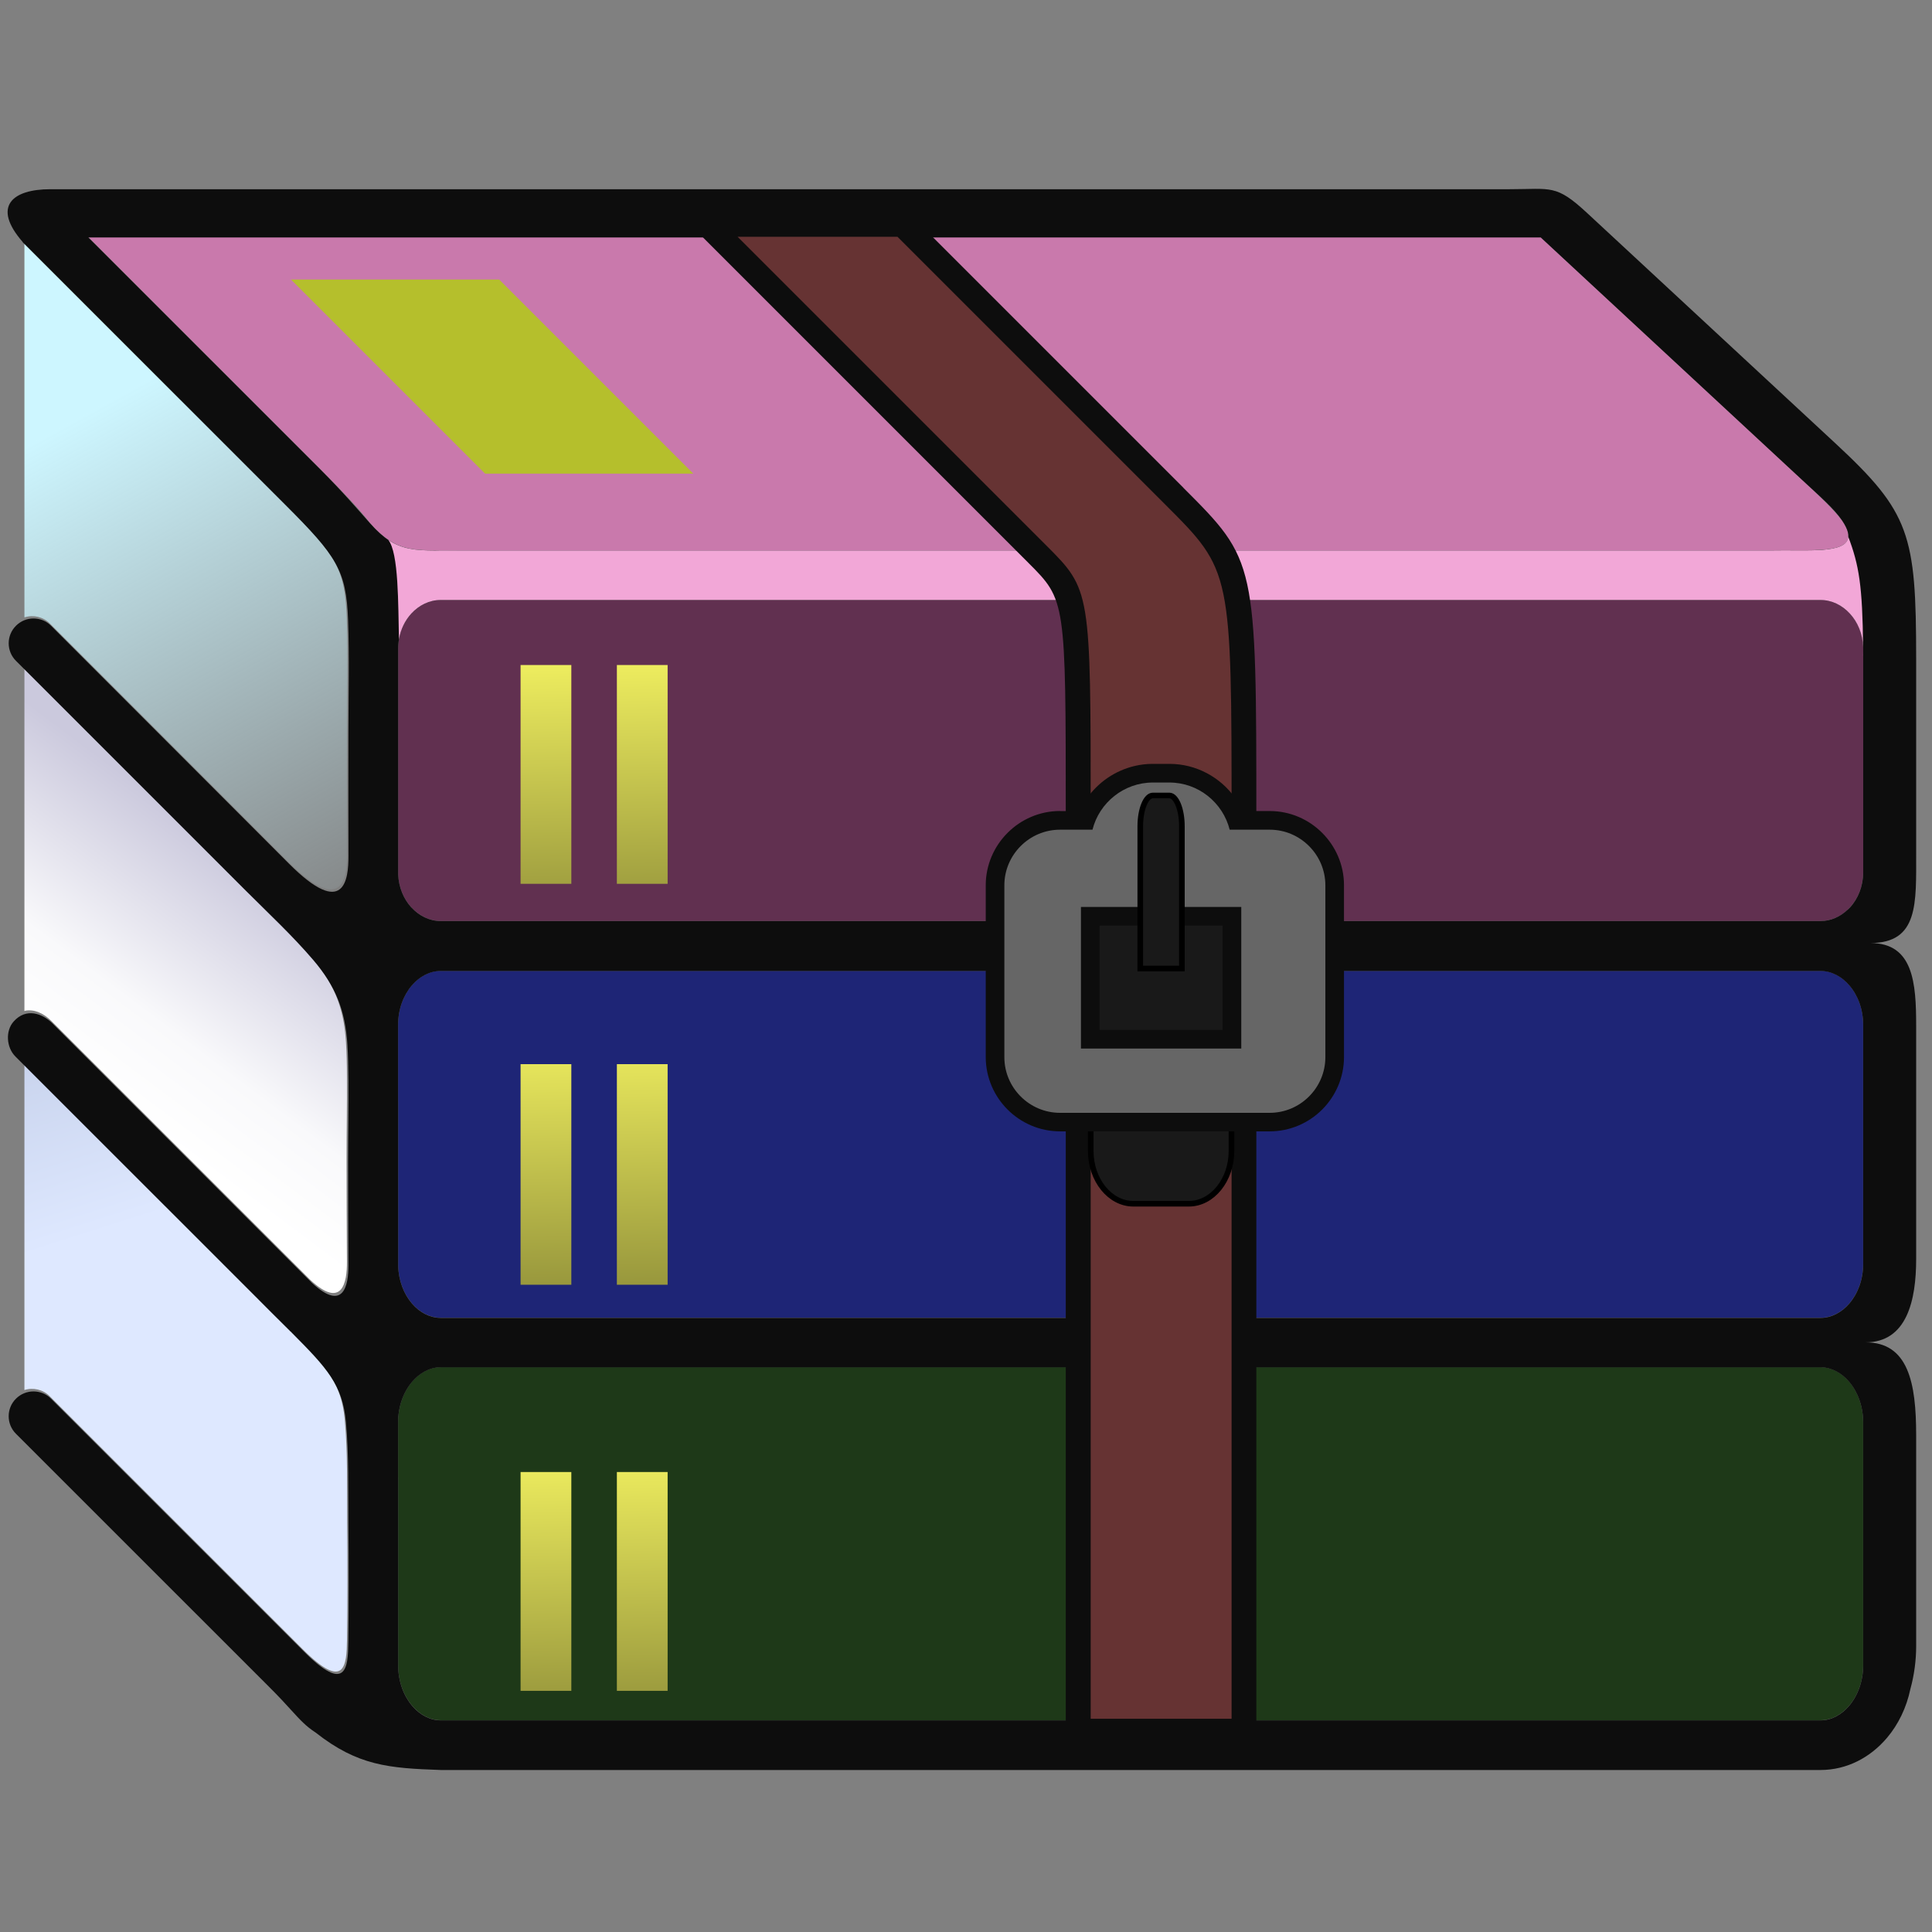 <?xml version="1.0" encoding="UTF-8" standalone="no"?>
<svg
   height="256"
   width="256"
   version="1.1"
   id="svg52"
   sodipodi:docname="application-vnd.rar.svg"
   viewBox="0 0 256 256"
   inkscape:version="1.3.2 (091e20ef0f, 2023-11-25)"
   xmlns:inkscape="http://www.inkscape.org/namespaces/inkscape"
   xmlns:sodipodi="http://sodipodi.sourceforge.net/DTD/sodipodi-0.dtd"
   xmlns:xlink="http://www.w3.org/1999/xlink"
   xmlns="http://www.w3.org/2000/svg"
   xmlns:svg="http://www.w3.org/2000/svg"
   xmlns:rdf="http://www.w3.org/1999/02/22-rdf-syntax-ns#"
   xmlns:cc="http://creativecommons.org/ns#">
  <rect x="0" y="0" width="256" height="256" fill="#808080" stroke="none"/>
  <sodipodi:namedview
     id="namedview52"
     pagecolor="#ffffff"
     bordercolor="#000000"
     borderopacity="0.25"
     inkscape:showpageshadow="2"
     inkscape:pageopacity="0.0"
     inkscape:pagecheckerboard="0"
     inkscape:deskcolor="#d1d1d1"
     inkscape:zoom="3.0572723"
     inkscape:cx="165.67055"
     inkscape:cy="144.24623"
     inkscape:current-layer="svg52" />
  <defs
     id="defs35">
    <linearGradient
       id="linearGradient61"
       inkscape:collect="always">
      <stop
         style="stop-color:#a2aecc;stop-opacity:1;"
         offset="0"
         id="stop61" />
      <stop
         style="stop-color:#dee8ff;stop-opacity:1;"
         offset="1"
         id="stop62" />
    </linearGradient>
    <linearGradient
       id="linearGradient59"
       inkscape:collect="always">
      <stop
         style="stop-color:#cdf6ff;stop-opacity:1;"
         offset="0"
         id="stop59" />
      <stop
         style="stop-color:#cdf6ff;stop-opacity:0;"
         offset="1"
         id="stop60" />
    </linearGradient>
    <linearGradient
       id="a"
       y2="137.727"
       gradientUnits="userSpaceOnUse"
       y1="136.645"
       x2="78.288"
       x1="79.101">
      <stop
         stop-color="#CBC9DD"
         offset="0"
         id="stop1" />
      <stop
         stop-color="#F9F9FB"
         offset=".659"
         id="stop2" />
      <stop
         stop-color="#fff"
         offset="1"
         id="stop3" />
    </linearGradient>
    <linearGradient
       id="b"
       y2="137.615"
       gradientUnits="userSpaceOnUse"
       y1="136.317"
       x2="83.619"
       x1="83.619">
      <stop
         stop-color="#666"
         offset="0"
         id="stop4" />
      <stop
         stop-color="#B5B1B4"
         offset=".122"
         id="stop5" />
      <stop
         stop-color="#E5E5E5"
         offset=".188"
         id="stop6" />
      <stop
         stop-color="#fff"
         offset=".302"
         id="stop7" />
      <stop
         stop-color="#C8CECB"
         offset=".4"
         id="stop8" />
      <stop
         stop-color="#9F9A9E"
         offset=".62"
         id="stop9" />
      <stop
         stop-color="#666467"
         offset=".89"
         id="stop10" />
      <stop
         stop-color="#666"
         offset="1"
         id="stop11" />
    </linearGradient>
    <linearGradient
       id="d"
       y2="135.215"
       gradientUnits="userSpaceOnUse"
       y1="136.832"
       x2="83.447"
       x1="83.447">
      <stop
         stop-color="#613050"
         offset="0"
         id="stop12" />
      <stop
         stop-color="#663354"
         offset=".251"
         id="stop13" />
      <stop
         stop-color="#C979AC"
         offset="1"
         id="stop14" />
    </linearGradient>
    <linearGradient
       id="e"
       y2="139.08"
       gradientUnits="userSpaceOnUse"
       y1="140.859"
       x2="83.447"
       x1="83.447">
      <stop
         stop-color="#1E3918"
         offset="0"
         id="stop15" />
      <stop
         stop-color="#1E3918"
         offset=".251"
         id="stop16" />
      <stop
         stop-color="#3BBB4E"
         offset="1"
         id="stop17" />
    </linearGradient>
    <linearGradient
       id="f"
       y2="137.082"
       gradientUnits="userSpaceOnUse"
       y1="138.83"
       x2="83.447"
       x1="83.447">
      <stop
         stop-color="#1E2576"
         offset="0"
         id="stop18" />
      <stop
         stop-color="#202A7C"
         offset=".251"
         id="stop19" />
      <stop
         stop-color="#3C5EB5"
         offset="1"
         id="stop20" />
    </linearGradient>
    <linearGradient
       id="g"
       y2="134.996"
       gradientUnits="userSpaceOnUse"
       y1="133.385"
       x2="82.674"
       x1="82.674">
      <stop
         stop-color="#613050"
         offset="0"
         id="stop21" />
      <stop
         stop-color="#673455"
         offset=".502"
         id="stop22" />
      <stop
         stop-color="#C979AC"
         offset="1"
         id="stop23" />
    </linearGradient>
    <linearGradient
       id="h"
       y2="140.898"
       gradientUnits="userSpaceOnUse"
       y1="133.339"
       x2="81.631"
       x1="83.791">
      <stop
         stop-color="#974810"
         offset="0"
         id="stop24" />
      <stop
         stop-color="#974810"
         offset=".318"
         id="stop25" />
      <stop
         stop-color="#633"
         offset="1"
         id="stop26" />
    </linearGradient>
    <style
       type="text/css"
       id="style26">.fil1 {fill:black}
    .fil2 {fill:white}
    .fil0 {fill:#163F91}
    .fil10 {fill:#B5BF2C}
    .fil12 {fill:#F2A7D7}
    .fil15 {fill:#191919}
    .fil11 {fill:#0D0D0D;fill-rule:nonzero}
    .fil13 {fill:url(#h)}
    .fil3 {fill:url(#g)}
    .fil9 {fill:url(#f)}
    .fil8 {fill:url(#e)}
    .fil4 {fill:url(#d)}
    .fil14 {fill:url(#b)}
    .fil5 {fill:url(#a)}
    .fil6 {fill:url(#id7)}
    .fil7 {fill:url(#id8)}</style>
    <linearGradient
       id="r"
       y2="137.615"
       xlink:href="#b"
       gradientUnits="userSpaceOnUse"
       x2="83.619"
       gradientTransform="matrix(3.543,0,0,3.543,-32.501,37.361)"
       y1="136.317"
       x1="83.619" />
    <linearGradient
       id="q"
       y2="137.082"
       xlink:href="#f"
       gradientUnits="userSpaceOnUse"
       x2="83.447"
       gradientTransform="matrix(3.543,0,0,3.543,-32.501,37.361)"
       y1="138.83"
       x1="83.447" />
    <linearGradient
       id="p"
       y2="139.08"
       xlink:href="#e"
       gradientUnits="userSpaceOnUse"
       x2="83.447"
       gradientTransform="matrix(3.543,0,0,3.543,-32.501,37.361)"
       y1="140.859"
       x1="83.447" />
    <linearGradient
       id="o"
       y2="135.215"
       xlink:href="#d"
       gradientUnits="userSpaceOnUse"
       x2="83.447"
       gradientTransform="matrix(3.543,0,0,3.543,-32.501,37.361)"
       y1="136.832"
       x1="83.447" />
    <linearGradient
       id="n"
       y2="134.996"
       xlink:href="#g"
       gradientUnits="userSpaceOnUse"
       x2="82.674"
       gradientTransform="matrix(3.543,0,0,3.543,-32.501,37.361)"
       y1="133.385"
       x1="82.674" />
    <linearGradient
       id="m"
       y2="137.727"
       xlink:href="#a"
       gradientUnits="userSpaceOnUse"
       x2="78.288"
       y1="136.645"
       x1="79.101" />
    <linearGradient
       id="l"
       y2="139.678"
       xlink:href="#a"
       gradientUnits="userSpaceOnUse"
       x2="78.296"
       y1="138.613"
       x1="79.095" />
    <linearGradient
       id="k"
       y2="135.686"
       xlink:href="#a"
       gradientUnits="userSpaceOnUse"
       x2="78.275"
       y1="134.563"
       x1="79.118" />
    <linearGradient
       id="w"
       y2="521.945"
       spreadMethod="reflect"
       gradientUnits="userSpaceOnUse"
       x2="263.841"
       gradientTransform="matrix(1,0,0,1.236,0,-122.966)"
       y1="524.23"
       x1="263.76">
      <stop
         stop-color="#974810"
         offset="0"
         id="stop27" />
      <stop
         stop-color="#974810"
         offset=".349"
         id="stop28" />
      <stop
         stop-color="#633"
         offset="1"
         id="stop29" />
    </linearGradient>
    <radialGradient
       id="j"
       xlink:href="#h"
       gradientUnits="userSpaceOnUse"
       cy="529.064"
       cx="258.058"
       gradientTransform="matrix(5.886,4.84,-1.892,2.301,-263.483,-1948.3)"
       r="4.409" />
    <linearGradient
       id="v"
       y2="521.945"
       xlink:href="#b"
       spreadMethod="reflect"
       gradientUnits="userSpaceOnUse"
       x2="263.841"
       gradientTransform="matrix(-0.296,0,0,-0.72,341.844,898.973)"
       y1="526.243"
       x1="263.685" />
    <radialGradient
       id="i"
       xlink:href="#c"
       gradientUnits="userSpaceOnUse"
       cy="134.105"
       cx="80.161"
       gradientTransform="matrix(-1.678,-1.064,0.557,-0.878,140.152,337.202)"
       r="1.014" />
    <linearGradient
       id="u"
       y2="24.681"
       gradientUnits="userSpaceOnUse"
       x2="14.771"
       y1="12.307"
       x1="14.545">
      <stop
         stop-color="#f1f060"
         offset="0"
         id="stop30" />
      <stop
         offset="1"
         id="stop31" />
    </linearGradient>
    <linearGradient
       id="t"
       y2="31.377"
       gradientUnits="userSpaceOnUse"
       x2="14.771"
       y1="19.003"
       x1="14.545">
      <stop
         stop-color="#f1f060"
         offset="0"
         id="stop32" />
      <stop
         offset="1"
         id="stop33" />
    </linearGradient>
    <linearGradient
       id="s"
       y2="38.877"
       xlink:href="#c"
       gradientUnits="userSpaceOnUse"
       x2="14.771"
       y1="26.503"
       x1="14.545" />
    <linearGradient
       id="c">
      <stop
         stop-color="#f1f060"
         offset="0"
         id="stop34" />
      <stop
         offset="1"
         id="stop35" />
    </linearGradient>
    <linearGradient
       inkscape:collect="always"
       xlink:href="#g"
       id="linearGradient52"
       gradientUnits="userSpaceOnUse"
       x1="82.674"
       y1="133.385"
       x2="82.674"
       y2="134.996" />
    <linearGradient
       inkscape:collect="always"
       xlink:href="#d"
       id="linearGradient53"
       gradientUnits="userSpaceOnUse"
       x1="83.447"
       y1="136.832"
       x2="83.447"
       y2="135.215" />
    <linearGradient
       inkscape:collect="always"
       xlink:href="#a"
       id="linearGradient54"
       gradientUnits="userSpaceOnUse"
       x1="79.101"
       y1="136.645"
       x2="78.288"
       y2="137.727" />
    <linearGradient
       inkscape:collect="always"
       xlink:href="#e"
       id="linearGradient55"
       gradientUnits="userSpaceOnUse"
       x1="83.447"
       y1="140.859"
       x2="83.447"
       y2="139.08" />
    <linearGradient
       inkscape:collect="always"
       xlink:href="#f"
       id="linearGradient56"
       gradientUnits="userSpaceOnUse"
       x1="83.447"
       y1="138.83"
       x2="83.447"
       y2="137.082" />
    <linearGradient
       inkscape:collect="always"
       xlink:href="#h"
       id="linearGradient57"
       gradientUnits="userSpaceOnUse"
       x1="83.791"
       y1="133.339"
       x2="81.631"
       y2="140.898" />
    <linearGradient
       inkscape:collect="always"
       xlink:href="#b"
       id="linearGradient58"
       gradientUnits="userSpaceOnUse"
       x1="83.619"
       y1="136.317"
       x2="83.619"
       y2="137.615" />
    <linearGradient
       inkscape:collect="always"
       xlink:href="#linearGradient59"
       id="linearGradient60"
       x1="78.142"
       y1="134.309"
       x2="79.571"
       y2="136.908"
       gradientUnits="userSpaceOnUse" />
    <linearGradient
       inkscape:collect="always"
       xlink:href="#linearGradient61"
       id="linearGradient62"
       x1="77.458"
       y1="135.849"
       x2="78.277"
       y2="138.411"
       gradientUnits="userSpaceOnUse" />
  </defs>
  <g
     transform="matrix(7.423,0,0,7.423,-1803.755,-3754.245)"
     id="g52">
    <g
       fill-rule="evenodd"
       id="g41">
      <path
         d="m 270.488,509.985 4.664,4.327 c 0.011,0.011 0.02,0.018 0.03,0.028 0.01,0.011 0.021,0.018 0.03,0.028 0.005,0.004 0.01,0.007 0.015,0.014 0.005,0.004 0.01,0.011 0.015,0.014 0.283,0.265 0.488,0.468 0.635,0.651 0.436,0.646 -0.481,0.516 -1.252,0.534 h -23.383 -0.04 -0.038 -0.038 -0.262 -0.003 c -0.034,0 -0.067,3.5e-4 -0.1,0.002 -0.505,-0.002 -0.776,-0.053 -1.159,-0.486 -3.6e-4,-3.5e-4 -3.6e-4,-7.1e-4 -7.1e-4,-10e-4 0,-3.5e-4 -3.6e-4,-3.5e-4 -3.6e-4,-7.1e-4 -0.19,-0.248 -0.451,-0.523 -0.811,-0.884 l -0.002,-0.002 c -0.005,-0.004 -0.011,-0.011 -0.016,-0.018 -0.006,-0.007 -0.012,-0.011 -0.018,-0.018 l -0.001,-10e-4 c -0.006,-0.007 -0.012,-0.011 -0.017,-0.018 -0.006,-0.007 -0.012,-0.011 -0.018,-0.018 l -4.153,-4.153 h 25.925 z"
         class="fil3"
         fill="url(#n)"
         id="path35"
         style="fill:url(#linearGradient52)" />
      <path
         d="m 250.103,517.554 v 0.112 3.663 0.004 0.011 0.011 0.011 c 0.009,0.231 0.098,0.44 0.235,0.59 h 0.002 c 0.136,0.149 0.321,0.242 0.521,0.243 h 0.001 0.002 24.629 0.002 10e-4 c 0.199,-3.6e-4 0.384,-0.093 0.52,-0.242 h 0.002 c 0.145,-0.158 0.236,-0.381 0.237,-0.627 v -0.002 -3.989 -0.004 c -7.1e-4,-0.243 -0.091,-0.465 -0.237,-0.624 -0.137,-0.15 -0.323,-0.243 -0.523,-0.243 h -0.002 -24.629 -0.003 c -0.2,3.6e-4 -0.385,0.093 -0.522,0.242 -0.145,0.158 -0.236,0.381 -0.236,0.627 v 0.002 0.214 z"
         class="fil4"
         fill="url(#o)"
         id="path36"
         style="fill:url(#linearGradient53)" />
      <g
         transform="matrix(3.543,0,0,3.543,-32.501,37.361)"
         id="g39">
        <path
           fill="url(#m)"
           d="m 77.881,137.299 v -1.729 l 1.107,1.107 c 0.113,0.113 0.236,0.228 0.34,0.349 0.114,0.133 0.162,0.255 0.173,0.428 0.003,0.052 0.005,0.111 0.005,0.178 0.001,0.137 -0.002,0.273 -0.002,0.41 0,0.173 9e-4,0.346 0.002,0.519 5e-4,0.105 -0.024,0.24 -0.185,0.091 l -0.003,-0.003 c -9e-4,-9e-4 -0.002,-0.002 -0.003,-0.003 l -0.005,-0.005 -1.293,-1.293 c -0.037,-0.038 -0.088,-0.063 -0.137,-0.051 z"
           class="fil5"
           id="path37"
           style="fill:url(#linearGradient54)" />
        <path
           fill="url(#l)"
           d="m 77.881,139.207 v -1.641 l 1.143,1.143 c 0.063,0.063 0.125,0.126 0.188,0.188 10e-4,9e-4 0.002,0.002 0.003,0.003 9e-4,8e-4 0.002,0.002 0.003,0.002 4e-4,4e-4 8e-4,9e-4 0.001,10e-4 5e-4,5e-4 0.001,0.001 0.002,0.002 0.18,0.181 0.257,0.264 0.274,0.453 0.015,0.161 0.011,0.338 0.012,0.518 0.002,0.199 0.002,0.397 -7e-4,0.589 -0.002,0.131 -0.011,0.261 -0.225,0.046 l -1.273,-1.273 c -0.034,-0.034 -0.084,-0.045 -0.127,-0.031 z"
           class="fil6"
           id="path38"
           style="fill:url(#linearGradient62);fill-opacity:1" />
        <path
           fill="url(#k)"
           d="m 77.881,135.313 v -1.886 l 1.308,1.308 c 0.258,0.258 0.307,0.329 0.316,0.58 0.007,0.188 0.002,0.377 0.002,0.567 -5e-4,0.207 -3e-4,0.415 2e-4,0.622 2e-4,0.116 -0.019,0.32 -0.3,0.039 l -1.198,-1.198 c -0.034,-0.034 -0.084,-0.045 -0.127,-0.031 z"
           class="fil7"
           id="path39"
           style="fill:url(#linearGradient60);fill-opacity:1" />
      </g>
      <path
         d="m 250.103,532.138 v 3.233 0.11 0.004 c 3.5e-4,0.283 0.096,0.538 0.248,0.719 0.136,0.161 0.318,0.262 0.511,0.262 h 0.002 24.629 0.003 c 0.193,-3.6e-4 0.374,-0.101 0.509,-0.261 0.153,-0.181 0.249,-0.437 0.249,-0.721 v -0.002 -4.334 -0.004 c -7.1e-4,-0.283 -0.096,-0.538 -0.248,-0.719 -0.134,-0.158 -0.312,-0.258 -0.503,-0.262 h -0.007 -10e-4 -0.002 -24.629 -0.002 -10e-4 c -0.193,3.6e-4 -0.374,0.101 -0.51,0.261 -0.153,0.181 -0.249,0.437 -0.249,0.721 v 0.002 0.991 z"
         class="fil8"
         fill="url(#p)"
         id="path40"
         style="fill:url(#linearGradient55)" />
      <path
         d="m 250.103,525.416 v 2.89 0.011 0.004 0.014 0.014 c 0.006,0.266 0.1,0.505 0.246,0.676 0.135,0.158 0.317,0.256 0.512,0.257 h 0.001 0.002 24.629 0.002 10e-4 c 0.194,-7.1e-4 0.376,-0.099 0.511,-0.257 0.152,-0.177 0.247,-0.426 0.247,-0.704 v -0.002 -4.268 -0.004 c -7.1e-4,-0.276 -0.095,-0.525 -0.247,-0.701 -0.135,-0.158 -0.317,-0.256 -0.512,-0.257 h -10e-4 -0.002 -24.629 -0.002 -0.001 c -0.194,3.5e-4 -0.376,0.099 -0.511,0.256 -0.152,0.177 -0.247,0.426 -0.247,0.704 v 0.002 1.369 z"
         class="fil9"
         fill="url(#q)"
         id="path41"
         style="fill:url(#linearGradient56)" />
      <polygon
         transform="matrix(3.543,0,0,3.543,-32.501,37.361)"
         class="fil10"
         points="80.273,133.612 81.251,134.59 80.202,134.59 79.224,133.612 "
         fill="url(#i)"
         id="polygon41" />
    </g>
    <path
       d="m 243.403,510.081 c -0.56,-0.641 -0.184,-0.945 0.491,-0.945 h 26.047 c 0.747,0 0.827,-0.094 1.388,0.427 l 4.425,4.105 c 1.336,1.239 1.446,1.63 1.446,3.847 v 3.463 c 0,0.904 0.046,1.614 -0.817,1.614 0.767,0 0.817,0.713 0.817,1.475 v 4.169 c 0,0.732 -0.164,1.484 -0.903,1.484 0.762,0 0.903,0.722 0.903,1.652 v 3.78 c 0,0.24 -0.034,0.507 -0.103,0.756 -0.069,0.332 -0.215,0.632 -0.416,0.87 -0.299,0.354 -0.718,0.575 -1.185,0.576 h -0.003 -24.631 c -0.928,-0.032 -1.479,-0.076 -2.232,-0.668 -0.174,-0.113 -0.274,-0.223 -0.442,-0.407 -0.091,-0.1 -0.208,-0.229 -0.398,-0.418 l -4.51,-4.509 c -0.173,-0.173 -0.173,-0.454 3.6e-4,-0.626 0.173,-0.173 0.454,-0.173 0.626,-3.5e-4 l 4.51,4.509 c 0.759,0.76 0.791,0.301 0.797,-0.164 0.008,-0.679 0.008,-1.38 0.002,-2.087 -0.005,-0.639 0.008,-1.267 -0.044,-1.836 -0.061,-0.668 -0.332,-0.961 -0.971,-1.603 -0.002,-0.002 -0.004,-0.004 -0.006,-0.007 -0.001,-0.001 -0.002,-0.003 -0.004,-0.004 -0.003,-0.003 -0.006,-0.007 -0.01,-0.007 -0.003,-0.003 -0.006,-0.007 -0.01,-0.011 -0.224,-0.22 -0.445,-0.444 -0.667,-0.666 l -4.225,-4.224 c -0.002,-0.003 -0.005,-0.007 -0.007,-0.007 -0.166,-0.166 -0.18,-0.461 -0.032,-0.626 0.221,-0.248 0.511,-0.149 0.702,0.043 l 4.58,4.58 0.018,0.018 c 0.004,0.004 0.007,0.007 0.01,0.011 l 0.011,0.011 c 0.57,0.53 0.657,0.049 0.655,-0.322 -0.003,-0.613 -0.006,-1.227 -0.006,-1.841 0,-0.484 0.01,-0.968 0.006,-1.452 -0.002,-0.239 -0.007,-0.446 -0.018,-0.631 -0.039,-0.615 -0.209,-1.045 -0.612,-1.517 -0.368,-0.431 -0.805,-0.838 -1.205,-1.238 l -4.1,-4.1 c -0.173,-0.173 -0.173,-0.453 3.6e-4,-0.626 0.173,-0.173 0.454,-0.173 0.626,-3.5e-4 l 4.246,4.246 c 0.996,0.996 1.064,0.275 1.063,-0.137 -0.002,-0.733 -0.002,-1.47 -7.1e-4,-2.205 0.001,-0.67 0.018,-1.341 -0.006,-2.007 -0.032,-0.888 -0.206,-1.141 -1.119,-2.054 l -4.687,-4.686 z m 1.17,-0.083 4.144,4.143 c 0.398,0.398 0.664,0.709 0.884,0.958 0.489,0.554 0.797,0.485 1.642,0.485 h 23.383 c 0.77,-0.018 1.687,0.111 1.252,-0.534 -0.145,-0.214 -0.393,-0.427 -0.725,-0.735 l -4.654,-4.318 h -25.925 z m 31.403,12.001 c 0.013,-0.014 0.027,-0.025 0.04,-0.04 h 0.002 c 0.145,-0.158 0.236,-0.381 0.237,-0.627 v -0.002 -3.989 -0.004 c -7.1e-4,-0.243 -0.091,-0.465 -0.237,-0.624 -0.137,-0.15 -0.323,-0.243 -0.523,-0.243 h -0.002 -24.629 -0.003 c -0.2,3.5e-4 -0.385,0.093 -0.522,0.242 -0.145,0.158 -0.236,0.381 -0.236,0.627 v 0.002 0.214 0.112 3.663 0.004 0.011 0.011 0.011 c 0.009,0.231 0.098,0.44 0.235,0.59 h 0.002 c 0.136,0.149 0.321,0.242 0.521,0.243 h 0.001 0.002 24.629 0.002 10e-4 c 0.18,-3.6e-4 0.349,-0.077 0.48,-0.202 z m -25.873,3.419 v 2.89 0.011 0.004 0.014 0.014 c 0.006,0.266 0.1,0.505 0.246,0.676 0.135,0.158 0.317,0.256 0.512,0.257 h 0.001 0.002 24.629 0.002 10e-4 c 0.194,-7.1e-4 0.376,-0.099 0.511,-0.257 0.152,-0.177 0.247,-0.426 0.247,-0.704 v -0.002 -4.268 -0.004 c -7.1e-4,-0.276 -0.095,-0.525 -0.247,-0.701 -0.135,-0.158 -0.317,-0.256 -0.512,-0.257 h -10e-4 -0.002 -24.629 -0.002 -0.001 c -0.194,3.5e-4 -0.376,0.099 -0.511,0.256 -0.152,0.177 -0.247,0.426 -0.247,0.704 v 0.002 1.369 z m 0,6.723 v 3.233 0.11 0.004 c 3.5e-4,0.283 0.096,0.538 0.248,0.719 0.136,0.161 0.318,0.261 0.511,0.261 h 0.002 24.629 0.003 c 0.193,-3.5e-4 0.374,-0.101 0.509,-0.261 0.153,-0.181 0.249,-0.437 0.249,-0.721 v -0.002 -4.334 -0.004 c -7.1e-4,-0.283 -0.096,-0.538 -0.248,-0.719 -0.134,-0.158 -0.312,-0.258 -0.503,-0.262 h -0.007 -10e-4 -0.002 -24.629 -0.002 -0.001 c -0.193,3.5e-4 -0.374,0.101 -0.51,0.261 -0.153,0.181 -0.249,0.437 -0.249,0.721 v 0.002 0.991 z"
       class="fil11"
       fill="#0d0d0d"
       id="path42" />
    <path
       d="m 275.988,515.339 c 0.192,0.504 0.254,0.877 0.265,1.968 -0.007,-0.233 -0.096,-0.443 -0.236,-0.595 -0.137,-0.15 -0.323,-0.243 -0.523,-0.243 h -0.002 -24.629 -0.003 c -0.2,3.6e-4 -0.385,0.093 -0.522,0.242 -0.112,0.122 -0.191,0.281 -0.221,0.461 -0.015,-0.614 -0.002,-1.551 -0.192,-1.777 0.242,0.163 0.482,0.19 0.835,0.191 0.033,-0.002 0.067,-0.002 0.1,-0.002 h 0.003 0.262 0.038 0.038 0.04 23.383 c 0.624,-0.014 1.343,0.067 1.363,-0.244 z m 0.266,2.068 c 0,0.018 7.1e-4,0.038 7.1e-4,0.056 h -7.1e-4 z"
       fill-rule="evenodd"
       class="fil12"
       fill="#f2a7d7"
       id="path43" />
    <g
       fill-rule="evenodd"
       id="g46">
      <path
         d="m 13.156,12.5 v 3.906 h 0.906 V 12.5 Z m 1.719,0 v 3.906 h 0.906 V 12.5 Z"
         transform="translate(239.132,505.129)"
         fill="url(#u)"
         id="path44"
         style="fill:url(#u)" />
      <path
         style="color:#000000;fill:url(#s)"
         d="m 13.156,26.906 v 3.906 h 0.906 v -3.906 z m 1.719,0 v 3.906 h 0.906 v -3.906 z"
         transform="translate(239.132,505.129)"
         fill="url(#s)"
         id="path45" />
      <path
         style="color:#000000;fill:url(#t)"
         d="m 13.156,19.625 v 3.938 h 0.906 V 19.625 Z m 1.719,0 v 3.938 h 0.906 V 19.625 Z"
         transform="translate(239.132,505.129)"
         fill="url(#t)"
         id="path46" />
    </g>
    <path
       d="m 258.829,509.174 5.29,5.29 -10e-4,7.1e-4 c 1.304,1.303 1.304,1.305 1.304,5.968 v 16.876 h -3.402 v -16.988 c 0,-3.847 -3.6e-4,-3.848 -0.665,-4.513 l -6.634,-6.634 h 4.108 z"
       class="fil11"
       fill="#0d0d0d"
       id="path47" />
    <path
       d="m 259.016,509.985 c 1.669,1.669 3.313,3.313 4.791,4.791 1.173,1.173 1.173,1.173 1.173,5.656 v 16.007 h -2.515 v -16.12 c 0,-4.031 0,-4.031 -0.795,-4.826 l -5.508,-5.508 h 2.854 z"
       fill-rule="evenodd"
       class="fil13"
       fill="url(#j)"
       id="path48"
       style="fill:url(#linearGradient57)" />
    <path
       d="m 264.978,521.948 v 4.357 c 0,0.517 -0.342,0.941 -0.761,0.941 h -0.99 c -0.418,0 -0.761,-0.423 -0.761,-0.941 V 521.948 Z"
       fill-rule="evenodd"
       stroke="#000000"
       stroke-width="0.1"
       class="fil15"
       fill="url(#w)"
       id="path49" />
    <path
       d="m 262.623,522.281 v 1.862 h 2.197 V 522.281 Z m -0.665,2.194 v -2.527 c 0,-0.166 0.166,-0.332 0.332,-0.332 h 2.862 c 0.166,0 0.332,0.166 0.332,0.332 v 2.527 c 0,0.166 -0.166,0.332 -0.332,0.332 h -2.862 c -0.166,0 -0.332,-0.167 -0.332,-0.332 z m -0.042,-3.573 h -0.002 c -0.181,3.5e-4 -0.347,0.075 -0.465,0.194 -0.119,0.119 -0.193,0.283 -0.194,0.463 v 0.004 3.068 0.002 c 3.5e-4,0.181 0.075,0.347 0.194,0.465 0.119,0.119 0.283,0.193 0.463,0.194 h 0.004 3.744 0.002 c 0.181,-3.6e-4 0.347,-0.075 0.466,-0.194 0.119,-0.119 0.193,-0.283 0.193,-0.463 v -0.004 -3.068 -10e-4 c 0,-0.181 -0.074,-0.347 -0.193,-0.466 -0.119,-0.119 -0.283,-0.193 -0.463,-0.194 h -0.004 -0.715 c -0.125,0 -0.292,-0.13 -0.322,-0.252 l -10e-4,-0.004 h -3.6e-4 v -0.002 c -0.013,-0.05 -0.029,-0.095 -0.048,-0.134 -0.019,-0.042 -0.044,-0.084 -0.073,-0.124 -0.141,-0.197 -0.372,-0.327 -0.632,-0.327 h -0.295 -0.005 -0.001 0.001 m -1.654,0.178 h 0.002 0.348 c 0.147,-0.319 0.408,-0.577 0.73,-0.72 0.08,-0.035 0.163,-0.064 0.247,-0.084 0.105,-0.025 0.214,-0.039 0.326,-0.039 h 10e-4 0.006 0.295 c 0.482,0 0.91,0.241 1.172,0.607 0.05,0.07 0.095,0.146 0.133,0.228 0.001,0.002 0.003,0.007 0.004,0.007 h 0.482 0.004 c 0.362,10e-4 0.692,0.15 0.93,0.388 0.241,0.24 0.391,0.572 0.391,0.935 v 10e-4 3.068 0.004 c -10e-4,0.362 -0.15,0.692 -0.388,0.931 -0.24,0.241 -0.572,0.39 -0.935,0.391 h -0.002 -3.744 -0.004 c -0.362,-10e-4 -0.692,-0.15 -0.931,-0.388 -0.241,-0.24 -0.39,-0.572 -0.391,-0.935 v -0.002 -3.068 -0.004 c 10e-4,-0.362 0.15,-0.692 0.389,-0.931 0.24,-0.241 0.572,-0.39 0.935,-0.391 z m 1.653,-0.178 c -0.059,7.1e-4 -0.118,0.007 -0.173,0.021 -0.047,0.011 -0.092,0.025 -0.133,0.044 -0.218,0.096 -0.384,0.29 -0.443,0.525 -0.03,0.122 -0.197,0.252 -0.322,0.252 h -0.58"
       class="fil11"
       fill="#0d0d0d"
       id="path50" />
    <path
       d="m 262.291,521.948 v 2.527 h 2.862 V 521.948 Z m -0.374,-1.379 c -0.546,0 -0.993,0.447 -0.993,0.993 v 3.068 c 0,0.546 0.447,0.993 0.993,0.993 h 3.744 c 0.546,0 0.993,-0.447 0.993,-0.993 v -3.068 c 0,-0.546 -0.447,-0.993 -0.993,-0.993 h -0.715 c -0.121,-0.482 -0.558,-0.842 -1.076,-0.842 h -0.295 c -0.518,0 -0.957,0.36 -1.078,0.842 z"
       fill-rule="evenodd"
       class="fil14"
       fill="url(#r)"
       id="path51"
       style="fill:url(#linearGradient58)" />
    <path
       d="m 263.35,523.047 v -2.54 c 0,-0.302 0.101,-0.549 0.225,-0.549 h 0.293 c 0.124,0 0.225,0.247 0.225,0.549 v 2.54 z"
       fill-rule="evenodd"
       class="fil15"
       stroke="#000000"
       stroke-width="0.1"
       fill="url(#v)"
       id="path52" />
  </g>
</svg>
